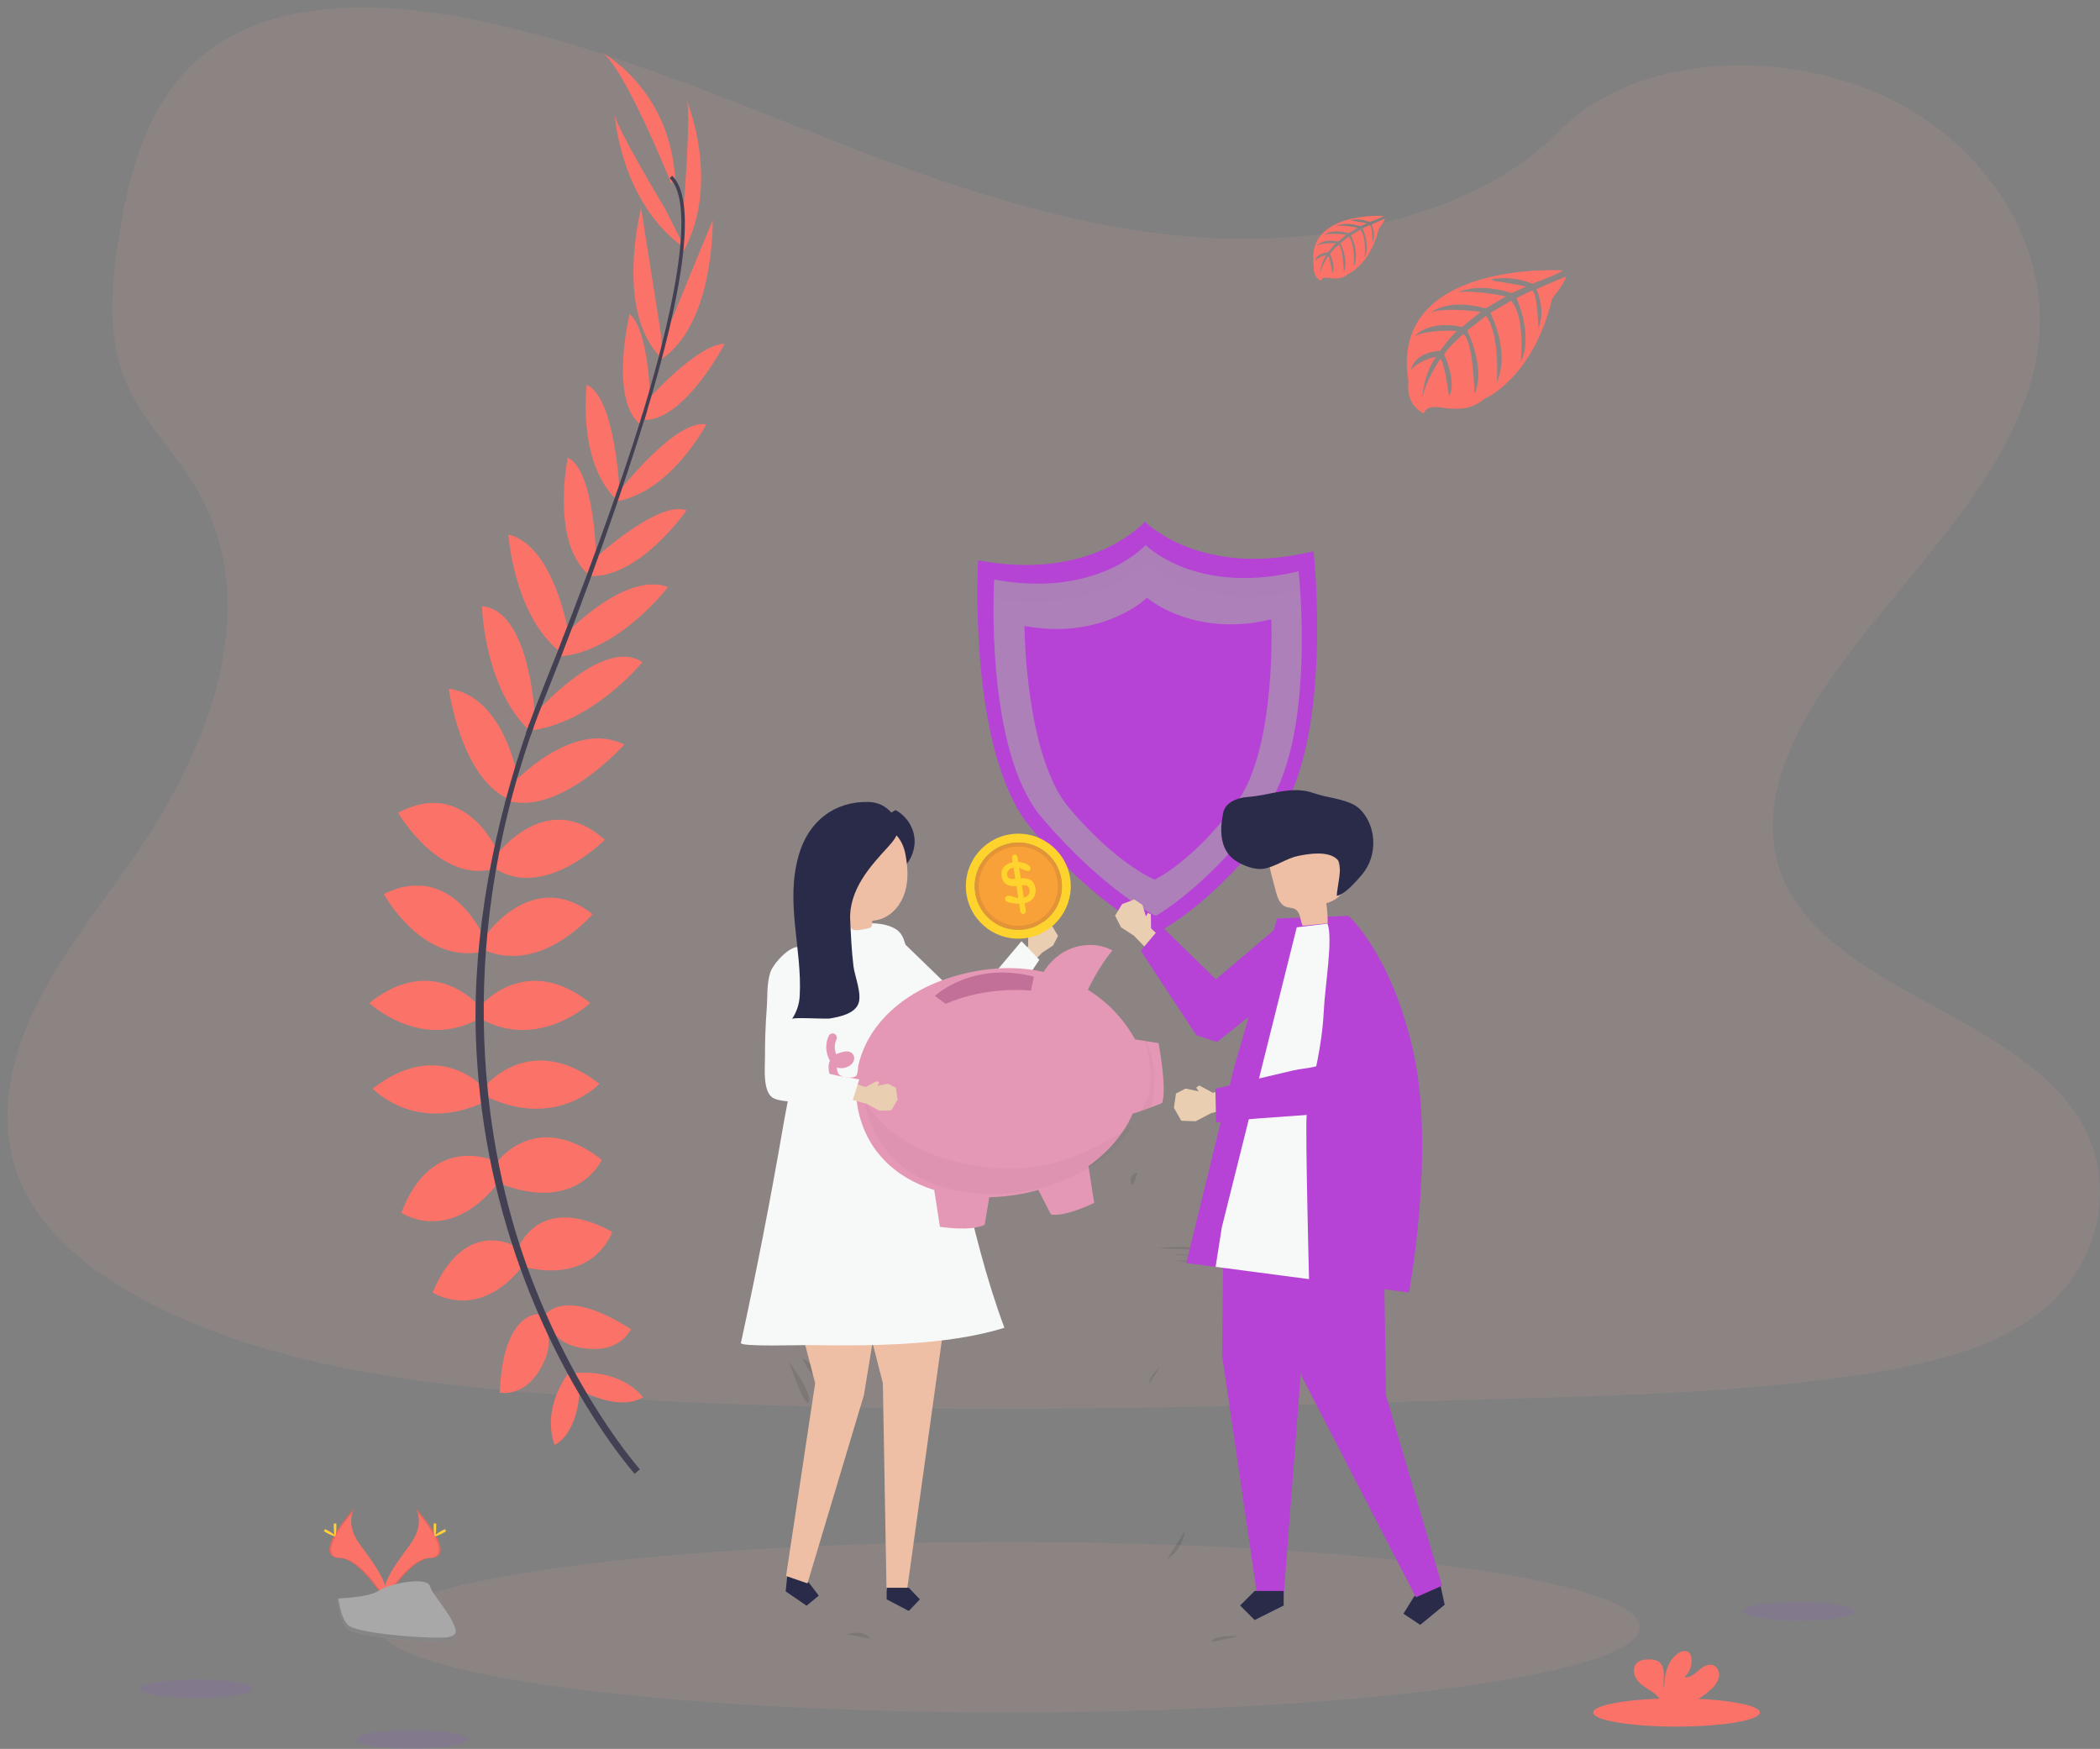 <svg width="281" height="234" viewBox="0 0 281 234" fill="none" xmlns="http://www.w3.org/2000/svg">
<rect x="0" y="0" width="281" height="234" fill="#808080" stroke="none"/>
<path opacity="0.1" fill-rule="evenodd" clip-rule="evenodd" d="M163.681 31.913C145.731 31.289 128.635 25.492 112.31 19.148C95.985 12.804 79.815 5.775 62.294 2.415C51.026 0.253 38.137 -0.052 29.059 5.992C20.32 11.819 17.496 21.851 15.979 31.169C14.836 38.179 14.165 45.558 17.294 52.118C19.468 56.674 23.323 60.504 25.992 64.869C35.275 80.054 28.712 98.779 18.655 113.606C13.941 120.563 8.463 127.204 4.821 134.602C1.18 142 -0.504 150.489 2.683 158.042C5.839 165.535 13.364 171.151 21.515 175.106C38.07 183.139 57.571 185.437 76.6 186.739C118.711 189.622 161.044 188.373 203.265 187.124C218.891 186.661 234.584 186.192 249.955 183.775C258.492 182.432 267.303 180.303 273.502 175.159C281.368 168.629 283.318 157.573 278.045 149.384C269.203 135.651 244.763 132.24 238.575 117.502C235.175 109.388 238.667 100.353 243.612 92.827C254.218 76.688 271.993 62.527 272.928 44.079C273.572 31.408 265.026 18.718 251.813 12.721C237.965 6.439 218.758 7.227 208.546 17.63C198.02 28.342 179.532 32.463 163.681 31.913Z" fill="#F8AFA6"/>
<path opacity="0.1" fill-rule="evenodd" clip-rule="evenodd" d="M135.098 229.135C181.659 229.135 219.405 224.026 219.405 217.724C219.405 211.422 181.659 206.313 135.098 206.313C88.536 206.313 50.791 211.422 50.791 217.724C50.791 224.026 88.536 229.135 135.098 229.135Z" fill="#F8AFA6"/>
<path fill-rule="evenodd" clip-rule="evenodd" d="M76.728 183.753C76.728 183.753 82.552 182.82 86.047 186.938C86.047 186.938 83.484 188.959 77.971 186.161L76.728 183.753Z" fill="#FA7268"/>
<path fill-rule="evenodd" clip-rule="evenodd" d="M76.107 183.661C76.107 183.661 72.39 188.262 74.212 193.332C74.212 193.332 77.241 192.119 77.571 185.942L76.107 183.661Z" fill="#FA7268"/>
<path fill-rule="evenodd" clip-rule="evenodd" d="M72.778 176.139C72.778 176.139 75.108 171.865 84.427 177.848C84.427 177.848 83.185 180.723 79.069 180.49C74.953 180.257 73.852 178.392 72.778 176.139Z" fill="#FA7268"/>
<path fill-rule="evenodd" clip-rule="evenodd" d="M72.166 175.831C72.166 175.831 67.332 175.276 66.863 186.348C66.863 186.348 69.928 186.986 72.105 183.481C74.282 179.977 73.381 178.017 72.166 175.831Z" fill="#FA7268"/>
<path fill-rule="evenodd" clip-rule="evenodd" d="M69.348 167.001C69.348 167.001 72.066 159.461 81.931 164.822C81.931 164.822 79.679 171.74 70.357 169.565L69.348 167.001Z" fill="#FA7268"/>
<path fill-rule="evenodd" clip-rule="evenodd" d="M66.319 155.732C66.319 155.732 71.444 148.117 80.533 155.177C80.533 155.177 77.349 162.325 67.095 158.44L66.319 155.732Z" fill="#FA7268"/>
<path fill-rule="evenodd" clip-rule="evenodd" d="M65.231 145.008C65.231 145.008 71.211 138.015 80.209 145.008C80.209 145.008 74.537 151.147 65.231 146.795V145.008Z" fill="#FA7268"/>
<path fill-rule="evenodd" clip-rule="evenodd" d="M64.3 134.597C64.3 134.597 70.357 127.29 78.98 134.209C78.98 134.209 72.143 140.658 64.3 136.306V134.597Z" fill="#FA7268"/>
<path fill-rule="evenodd" clip-rule="evenodd" d="M64.843 125.348C64.843 125.348 71.222 115.946 79.291 122.317C79.291 122.317 72.454 130.401 64.843 127.135V125.348Z" fill="#FA7268"/>
<path fill-rule="evenodd" clip-rule="evenodd" d="M66.319 114.547C66.319 114.547 73.075 105.223 80.922 112.372C80.922 112.372 72.92 120.452 66.319 116.257V114.547Z" fill="#FA7268"/>
<path fill-rule="evenodd" clip-rule="evenodd" d="M68.574 104.893C68.574 104.893 76.57 96.132 83.551 99.62C83.551 99.62 75.213 108.925 68.224 107.216L68.574 104.893Z" fill="#FA7268"/>
<path fill-rule="evenodd" clip-rule="evenodd" d="M71.367 95.744C71.367 95.744 80.611 85.018 85.969 88.593C85.969 88.593 79.169 96.918 70.715 97.764L71.367 95.744Z" fill="#FA7268"/>
<path fill-rule="evenodd" clip-rule="evenodd" d="M75.402 85.127C75.402 85.127 83.484 76.364 89.387 78.539C89.387 78.539 82.475 87.633 74.318 87.866L75.402 85.127Z" fill="#FA7268"/>
<path fill-rule="evenodd" clip-rule="evenodd" d="M79.058 75.198C79.058 75.198 87.989 66.806 91.871 68.283C91.871 68.283 85.426 77.607 78.669 77.063L79.058 75.198Z" fill="#FA7268"/>
<path fill-rule="evenodd" clip-rule="evenodd" d="M82.63 66.029C82.63 66.029 90.318 56.006 94.512 56.783C94.512 56.783 89.852 65.719 82.63 67.051V66.029Z" fill="#FA7268"/>
<path fill-rule="evenodd" clip-rule="evenodd" d="M86.505 53.675C86.505 53.675 93.303 45.988 96.972 46.008C96.972 46.008 91.608 56.275 86.228 56.181L86.505 53.675Z" fill="#FA7268"/>
<path fill-rule="evenodd" clip-rule="evenodd" d="M88.804 45.436L95.366 29.43C95.366 29.43 95.696 43.899 87.966 48.405L88.804 45.436Z" fill="#FA7268"/>
<path fill-rule="evenodd" clip-rule="evenodd" d="M91.467 27.784C91.467 27.784 92.554 14.42 91.855 13.332C91.855 13.332 96.551 24.432 91.422 33.689L91.467 27.784Z" fill="#FA7268"/>
<path fill-rule="evenodd" clip-rule="evenodd" d="M69.095 166.82C69.095 166.82 62.286 162.599 57.882 172.925C57.882 172.925 63.939 176.949 69.894 169.453L69.095 166.82Z" fill="#FA7268"/>
<path fill-rule="evenodd" clip-rule="evenodd" d="M66.103 155.301C66.103 155.301 57.754 151.491 53.702 162.272C53.702 162.272 60.153 166.712 66.863 158.026L66.103 155.301Z" fill="#FA7268"/>
<path fill-rule="evenodd" clip-rule="evenodd" d="M64.843 145.65C64.843 145.65 58.864 138.657 49.866 145.65C49.866 145.65 55.535 151.788 64.843 147.437V145.65Z" fill="#FA7268"/>
<path fill-rule="evenodd" clip-rule="evenodd" d="M64.097 134.597C64.097 134.597 58.037 127.29 49.417 134.209C49.417 134.209 56.251 140.658 64.097 136.306V134.597Z" fill="#FA7268"/>
<path fill-rule="evenodd" clip-rule="evenodd" d="M64.843 125.614C64.843 125.614 60.594 115.083 51.358 119.612C51.358 119.612 56.351 128.952 64.469 127.362L64.843 125.614Z" fill="#FA7268"/>
<path fill-rule="evenodd" clip-rule="evenodd" d="M66.855 114.495C66.855 114.495 62.633 103.781 53.264 108.748C53.264 108.748 59 118.568 66.438 116.151L66.855 114.495Z" fill="#FA7268"/>
<path fill-rule="evenodd" clip-rule="evenodd" d="M69.472 104.949C69.472 104.949 67.808 93.199 60.056 92.147C60.056 92.147 61.701 104.535 68.438 107.063L69.472 104.949Z" fill="#FA7268"/>
<path fill-rule="evenodd" clip-rule="evenodd" d="M71.567 95.764C71.567 95.764 70.915 81.611 64.494 81.12C64.494 81.12 64.71 91.859 70.843 97.77L71.567 95.764Z" fill="#FA7268"/>
<path fill-rule="evenodd" clip-rule="evenodd" d="M76.071 84.722C76.071 84.722 74.154 72.956 68.027 71.516C68.027 71.516 68.787 82.913 75.463 87.611L76.071 84.722Z" fill="#FA7268"/>
<path fill-rule="evenodd" clip-rule="evenodd" d="M79.785 75.284C79.785 75.284 79.718 63.024 75.974 61.223C75.974 61.223 73.652 72.323 78.7 76.849L79.785 75.284Z" fill="#FA7268"/>
<path fill-rule="evenodd" clip-rule="evenodd" d="M82.916 65.885C82.916 65.885 82.389 53.258 78.514 51.479C78.514 51.479 77.186 61.469 82.334 66.709L82.916 65.885Z" fill="#FA7268"/>
<path fill-rule="evenodd" clip-rule="evenodd" d="M87.048 54.674C87.048 54.674 87.023 44.407 84.255 41.998C84.255 41.998 81.504 53.248 85.603 56.739L87.048 54.674Z" fill="#FA7268"/>
<path fill-rule="evenodd" clip-rule="evenodd" d="M88.477 44.931L85.786 27.84C85.786 27.84 82.125 41.845 88.604 48.014L88.477 44.931Z" fill="#FA7268"/>
<path fill-rule="evenodd" clip-rule="evenodd" d="M89.004 27.945C89.004 27.945 82.089 16.459 82.234 15.18C82.234 15.18 82.966 27.223 91.664 33.217L89.004 27.945Z" fill="#FA7268"/>
<path fill-rule="evenodd" clip-rule="evenodd" d="M89.813 24.555C89.813 24.555 83.29 8.235 80.339 6.914C80.339 6.914 89.658 11.654 90.357 24.089L89.813 24.555Z" fill="#FA7268"/>
<path fill-rule="evenodd" clip-rule="evenodd" d="M86.191 56.27L85.745 56.134C91.25 38.171 92.626 26.719 89.614 23.849L89.935 23.511C93.125 26.538 91.833 37.857 86.191 56.27Z" fill="#444053"/>
<path fill-rule="evenodd" clip-rule="evenodd" d="M71.031 98.316L70.374 98.083C70.956 96.437 71.586 94.767 72.246 93.118C77.993 78.788 82.885 65.46 86.022 55.226L86.596 54.948C83.454 65.202 78.65 79.044 72.895 93.39C72.238 95.022 71.611 96.687 71.031 98.316Z" fill="#444053"/>
<path fill-rule="evenodd" clip-rule="evenodd" d="M84.924 197.198C84.835 197.098 75.91 187.047 69.692 169.881C66.045 159.834 64.014 149.273 63.673 138.59C63.246 125.234 66.047 110.321 70.845 96.776L71.367 97.387C60.597 127.79 64.877 153.844 70.551 169.537C76.709 186.545 85.529 196.49 85.617 196.587L84.924 197.198Z" fill="#444053"/>
<path fill-rule="evenodd" clip-rule="evenodd" d="M209.071 36.173C209.071 36.173 185.718 34.763 188.469 51.136C188.469 51.136 187.914 54.03 190.544 55.343C190.544 55.343 190.585 54.13 192.94 54.543C193.778 54.683 194.63 54.724 195.478 54.666C196.621 54.59 197.71 54.145 198.579 53.397C198.579 53.397 205.143 50.683 207.695 39.95C207.695 39.95 209.584 37.608 209.509 37.006L205.568 38.69C205.568 38.69 206.916 41.534 205.845 43.899C205.845 43.899 205.718 38.793 204.96 38.904C204.808 38.926 202.914 39.889 202.914 39.889C202.914 39.889 205.229 44.842 203.482 48.444C203.482 48.444 204.145 42.339 202.19 40.247L199.416 41.867C199.416 41.867 202.123 46.984 200.287 51.161C200.287 51.161 200.759 44.756 198.831 42.261L196.318 44.223C196.318 44.223 198.861 49.265 197.311 52.729C197.311 52.729 197.109 45.275 195.774 44.712C195.774 44.712 193.575 46.654 193.239 47.448C193.239 47.448 194.981 51.111 193.9 53.042C193.9 53.042 193.237 48.075 192.693 48.047C192.693 48.047 190.502 51.338 190.275 53.597C190.275 53.597 190.369 50.242 192.163 47.736C192.163 47.736 190.044 48.1 188.807 49.474C188.807 49.474 189.148 47.148 192.704 46.943C192.704 46.943 194.515 44.445 194.998 44.295C194.998 44.295 191.464 43.998 189.32 44.95C189.32 44.95 191.206 42.755 195.647 43.754L198.129 41.726C198.129 41.726 193.475 41.09 191.5 41.792C191.5 41.792 193.772 39.85 198.798 41.265L201.499 39.65C201.499 39.65 197.53 38.795 195.167 39.095C195.167 39.095 197.663 37.749 202.292 39.209L204.234 38.34C204.234 38.34 201.327 37.769 200.476 37.677C199.624 37.585 199.58 37.352 199.58 37.352C201.421 37.045 203.312 37.256 205.041 37.96C205.041 37.96 209.14 36.431 209.071 36.173Z" fill="#FA7268"/>
<path fill-rule="evenodd" clip-rule="evenodd" d="M185.116 28.892C185.116 28.892 174.577 28.256 175.808 35.654C175.808 35.654 175.561 36.961 176.746 37.555C176.746 37.555 176.765 37 177.83 37.192C178.208 37.255 178.593 37.274 178.975 37.247C179.493 37.213 179.985 37.01 180.376 36.67C180.376 36.67 183.344 35.443 184.498 30.593C184.498 30.593 185.349 29.535 185.316 29.263L183.535 30.024C183.535 30.024 184.143 31.309 183.666 32.377C183.666 32.377 183.607 30.071 183.266 30.124C183.197 30.124 182.34 30.57 182.34 30.57C182.34 30.57 183.388 32.81 182.598 34.436C182.598 34.436 182.897 31.678 182.013 30.731L180.759 31.475C180.759 31.475 181.982 33.787 181.153 35.674C181.153 35.674 181.366 32.779 180.495 31.653L179.361 32.541C179.361 32.541 180.509 34.819 179.81 36.384C179.81 36.384 179.716 33.015 179.114 32.76C179.114 32.76 178.121 33.637 177.969 33.998C177.969 33.998 178.756 35.663 178.268 36.526C178.268 36.526 177.969 34.281 177.714 34.27C177.714 34.27 176.723 35.757 176.621 36.767C176.67 35.825 176.965 34.913 177.475 34.12C176.904 34.228 176.376 34.501 175.958 34.905C175.958 34.905 176.113 33.853 177.719 33.762C177.719 33.762 178.551 32.632 178.756 32.563C178.756 32.563 177.159 32.43 176.191 32.86C176.191 32.86 177.042 31.869 179.048 32.319L180.157 31.403C180.157 31.403 178.052 31.125 177.162 31.433C177.162 31.433 178.188 30.557 180.459 31.195L181.68 30.465C181.68 30.465 179.885 30.079 178.817 30.218C178.817 30.218 179.946 29.61 182.037 30.268L182.911 29.877C182.911 29.877 181.596 29.619 181.211 29.577C180.825 29.535 180.806 29.43 180.806 29.43C181.639 29.291 182.493 29.387 183.274 29.707C183.274 29.707 185.149 29.008 185.116 28.892Z" fill="#FA7268"/>
<path opacity="0.1" fill-rule="evenodd" clip-rule="evenodd" d="M111.813 151.355C111.813 151.355 113.638 151.68 113.605 153.575C113.572 155.471 114.357 151.125 114.357 151.125L111.813 151.355Z" fill="black"/>
<path opacity="0.1" fill-rule="evenodd" clip-rule="evenodd" d="M152.161 156.905C152.015 156.924 151.875 156.974 151.751 157.052C151.627 157.131 151.522 157.235 151.442 157.359C151.363 157.482 151.312 157.622 151.292 157.767C151.273 157.913 151.285 158.061 151.329 158.201C151.562 159.361 152.161 156.905 152.161 156.905Z" fill="black"/>
<path opacity="0.1" fill-rule="evenodd" clip-rule="evenodd" d="M103.817 166.617C103.817 166.617 109.761 166.11 110.751 167.172C111.741 168.235 103.817 166.617 103.817 166.617Z" fill="black"/>
<path opacity="0.1" fill-rule="evenodd" clip-rule="evenodd" d="M154.934 167.02C154.934 167.02 159.28 166.485 160.298 167.225L154.934 167.02Z" fill="black"/>
<path opacity="0.1" fill-rule="evenodd" clip-rule="evenodd" d="M156.693 167.728C156.693 167.728 159.281 167.819 159.882 168.144L156.693 167.728Z" fill="black"/>
<path opacity="0.1" fill-rule="evenodd" clip-rule="evenodd" d="M157.2 168.658C157.2 168.658 159.558 168.566 159.882 168.935L157.2 168.658Z" fill="black"/>
<path opacity="0.1" fill-rule="evenodd" clip-rule="evenodd" d="M107.32 181.699C107.32 181.699 109.339 182.751 109.134 183.825C108.929 184.899 107.32 181.699 107.32 181.699Z" fill="black"/>
<path opacity="0.1" fill-rule="evenodd" clip-rule="evenodd" d="M105.573 182.21C105.573 182.21 108.654 186.209 108.235 187.527C107.817 188.845 105.573 182.21 105.573 182.21Z" fill="black"/>
<path opacity="0.1" fill-rule="evenodd" clip-rule="evenodd" d="M155.237 182.873C155.237 182.873 153.711 184.13 153.753 185.168L155.237 182.873Z" fill="black"/>
<path opacity="0.1" fill-rule="evenodd" clip-rule="evenodd" d="M158.54 204.871C158.54 204.871 158.307 207.324 156.182 208.595L158.54 204.871Z" fill="black"/>
<path opacity="0.1" fill-rule="evenodd" clip-rule="evenodd" d="M113.265 218.643C113.265 218.643 115.531 217.944 116.471 219.27L113.265 218.643Z" fill="black"/>
<path opacity="0.1" fill-rule="evenodd" clip-rule="evenodd" d="M165.759 218.92C165.759 218.92 162.007 218.701 162.154 219.717L165.759 218.92Z" fill="black"/>
<path opacity="0.1" fill-rule="evenodd" clip-rule="evenodd" d="M240.681 216.864C244.806 216.864 248.15 216.299 248.15 215.602C248.15 214.904 244.806 214.339 240.681 214.339C236.556 214.339 233.212 214.904 233.212 215.602C233.212 216.299 236.556 216.864 240.681 216.864Z" fill="#9846FF"/>
<path opacity="0.1" fill-rule="evenodd" clip-rule="evenodd" d="M26.264 227.226C30.389 227.226 33.733 226.661 33.733 225.964C33.733 225.266 30.389 224.701 26.264 224.701C22.139 224.701 18.795 225.266 18.795 225.964C18.795 226.661 22.139 227.226 26.264 227.226Z" fill="#9846FF"/>
<path opacity="0.1" fill-rule="evenodd" clip-rule="evenodd" d="M55.156 234C59.281 234 62.625 233.435 62.625 232.737C62.625 232.04 59.281 231.475 55.156 231.475C51.031 231.475 47.687 232.04 47.687 232.737C47.687 233.435 51.031 234 55.156 234Z" fill="#9846FF"/>
<path fill-rule="evenodd" clip-rule="evenodd" d="M224.331 231.02C230.49 231.02 235.484 230.175 235.484 229.133C235.484 228.091 230.49 227.246 224.331 227.246C218.172 227.246 213.179 228.091 213.179 229.133C213.179 230.175 218.172 231.02 224.331 231.02Z" fill="#FA7268"/>
<path fill-rule="evenodd" clip-rule="evenodd" d="M228.943 226.047C229.452 225.631 229.822 225.071 230.006 224.441C230.144 223.805 229.873 223.053 229.262 222.806C228.58 222.545 227.851 223.02 227.299 223.497C226.747 223.974 226.112 224.521 225.388 224.418C225.76 224.081 226.039 223.653 226.197 223.176C226.355 222.699 226.387 222.189 226.289 221.696C226.257 221.492 226.169 221.3 226.037 221.141C225.66 220.736 224.972 220.908 224.52 221.23C223.077 222.243 222.675 224.205 222.667 225.967C222.52 225.331 222.645 224.668 222.639 224.024C222.634 223.38 222.459 222.637 221.907 222.295C221.566 222.113 221.184 222.023 220.798 222.035C220.149 222.01 219.427 222.076 218.984 222.551C218.429 223.139 218.579 224.127 219.056 224.771C219.533 225.415 220.262 225.828 220.933 226.275C221.47 226.595 221.928 227.032 222.273 227.554C222.315 227.627 222.348 227.704 222.373 227.784H226.425C227.339 227.321 228.186 226.737 228.943 226.047Z" fill="#FA7268"/>
<path fill-rule="evenodd" clip-rule="evenodd" d="M55.542 201.707C55.542 201.707 57.067 203.702 54.84 206.702C52.613 209.702 50.777 212.252 51.512 214.131C51.512 214.131 54.873 208.539 57.614 208.461C60.354 208.384 58.551 205.07 55.542 201.707Z" fill="#FA7268"/>
<path opacity="0.1" fill-rule="evenodd" clip-rule="evenodd" d="M55.542 201.707C55.675 201.9 55.779 202.111 55.852 202.334C58.521 205.47 59.943 208.398 57.378 208.47C54.99 208.539 52.125 212.813 51.437 213.892C51.459 213.975 51.487 214.056 51.517 214.139C51.517 214.139 54.879 208.547 57.619 208.47C60.359 208.392 58.551 205.07 55.542 201.707Z" fill="black"/>
<path fill-rule="evenodd" clip-rule="evenodd" d="M58.373 204.249C58.373 204.951 58.296 205.52 58.199 205.52C58.102 205.52 58.024 204.951 58.024 204.249C58.024 203.547 58.121 203.877 58.218 203.877C58.315 203.877 58.373 203.547 58.373 204.249Z" fill="#FFD037"/>
<path fill-rule="evenodd" clip-rule="evenodd" d="M59.347 205.087C58.731 205.423 58.193 205.625 58.149 205.539C58.105 205.453 58.562 205.112 59.178 204.776C59.794 204.44 59.552 204.685 59.597 204.776C59.641 204.868 59.963 204.751 59.347 205.087Z" fill="#FFD037"/>
<path fill-rule="evenodd" clip-rule="evenodd" d="M47.496 201.707C47.496 201.707 45.97 203.702 48.197 206.702C50.425 209.702 52.261 212.252 51.526 214.131C51.526 214.131 48.167 208.539 45.424 208.461C42.681 208.384 44.481 205.07 47.496 201.707Z" fill="#FA7268"/>
<path opacity="0.1" fill-rule="evenodd" clip-rule="evenodd" d="M47.496 201.707C47.362 201.9 47.257 202.111 47.182 202.334C44.514 205.47 43.094 208.398 45.657 208.47C48.048 208.539 50.913 212.813 51.601 213.892C51.578 213.976 51.55 214.058 51.517 214.139C51.517 214.139 48.159 208.547 45.416 208.47C42.673 208.392 44.481 205.07 47.496 201.707Z" fill="black"/>
<path fill-rule="evenodd" clip-rule="evenodd" d="M44.661 204.249C44.661 204.951 44.742 205.52 44.839 205.52C44.936 205.52 45.013 204.951 45.013 204.249C45.013 203.547 44.916 203.877 44.819 203.877C44.722 203.877 44.661 203.547 44.661 204.249Z" fill="#FFD037"/>
<path fill-rule="evenodd" clip-rule="evenodd" d="M43.69 205.087C44.306 205.423 44.841 205.625 44.888 205.539C44.936 205.453 44.472 205.112 43.857 204.776C43.241 204.44 43.485 204.685 43.438 204.776C43.391 204.868 43.075 204.751 43.69 205.087Z" fill="#FFD037"/>
<path fill-rule="evenodd" clip-rule="evenodd" d="M45.147 213.878C45.147 213.878 49.407 213.745 50.694 212.832C51.98 211.919 57.247 210.823 57.564 212.291C57.88 213.759 63.968 219.587 59.158 219.625C54.349 219.664 47.981 218.876 46.7 218.096C45.418 217.317 45.147 213.878 45.147 213.878Z" fill="#A8A8A8"/>
<path opacity="0.2" fill-rule="evenodd" clip-rule="evenodd" d="M59.242 219.115C54.432 219.154 48.064 218.366 46.783 217.586C45.809 216.989 45.418 214.855 45.288 213.873H45.147C45.147 213.873 45.424 217.309 46.697 218.091C47.97 218.874 54.346 219.659 59.156 219.62C60.542 219.62 61.022 219.115 60.997 218.382C60.803 218.832 60.273 219.107 59.242 219.115Z" fill="black"/>
<path fill-rule="evenodd" clip-rule="evenodd" d="M175.768 73.75C161.648 77.212 154.259 70.806 153.261 69.856C153.261 69.856 153.237 69.759 153.202 69.8C153.164 69.762 153.145 69.859 153.145 69.859C152.2 70.859 145.168 77.658 130.882 74.968C130.882 74.968 129.394 100.594 137.956 110.801C147.1 121.702 154.656 124.867 154.694 124.837C154.731 124.865 162.168 121.357 170.644 109.915C178.577 99.209 175.768 73.75 175.768 73.75Z" fill="#B643D5"/>
<path fill-rule="evenodd" clip-rule="evenodd" d="M173.762 76.436C160.946 79.524 154.245 73.824 153.341 72.979C153.341 72.979 153.321 72.894 153.287 72.928C153.253 72.894 153.237 72.983 153.237 72.983C152.379 73.874 145.995 79.929 133.031 77.541C133.031 77.541 131.671 100.356 139.435 109.437C147.728 119.139 154.589 122.562 154.626 122.534C154.661 122.561 161.402 118.825 169.097 108.633C176.296 99.101 173.762 76.436 173.762 76.436Z" fill="#A8A8A9" fill-opacity="0.6"/>
<g opacity="0.06">
<path opacity="0.06" fill-rule="evenodd" clip-rule="evenodd" d="M153.291 75.225C153.291 75.225 153.308 75.135 153.343 75.169C153.379 75.131 153.401 75.222 153.401 75.222C154.329 76.087 161.099 81.845 174.015 79.019C173.888 76.702 173.728 75.253 173.728 75.253C160.91 78.34 154.208 72.639 153.304 71.797C153.304 71.797 153.286 71.71 153.251 71.746C153.216 71.713 153.201 71.798 153.201 71.798C152.342 72.689 145.96 78.747 132.996 76.357C132.996 76.357 132.91 77.811 132.904 80.13C145.959 82.258 152.408 76.143 153.291 75.225Z" fill="#010101"/>
</g>
<path fill-rule="evenodd" clip-rule="evenodd" d="M170.114 82.865C160.434 85.238 154.199 80.644 153.517 79.994C153.517 79.994 153.501 79.927 153.476 79.955C153.451 79.928 153.439 79.996 153.439 79.996C152.791 80.683 146.875 85.595 137.083 83.748C137.083 83.748 137.155 101.069 143.025 108.064C149.294 115.537 154.476 117.708 154.498 117.688C154.526 117.706 159.626 115.302 165.435 107.457C170.871 100.116 170.114 82.865 170.114 82.865Z" fill="#B643D5"/>
<path fill-rule="evenodd" clip-rule="evenodd" d="M155.566 125.669L154.021 124.21L153.996 122.337L153.598 122.142L153.334 122.626L152.872 121.075L151.779 120.35L150.147 120.97L149.21 122.512L149.998 124.068L151.734 125.2L153.763 127.289L155.566 125.669Z" fill="#EACEB1"/>
<path fill-rule="evenodd" clip-rule="evenodd" d="M155.416 123.911L152.638 127.204L160.09 138.528L162.862 139.422L174.674 129.997L171.516 123.545L162.705 131.035L155.416 123.911Z" fill="#B643D5"/>
<path fill-rule="evenodd" clip-rule="evenodd" d="M192.9 212.821L193.312 214.712L190.042 217.409L187.791 215.917L189.219 213.622L192.489 210.927L192.9 212.821Z" fill="#2A2A49"/>
<path fill-rule="evenodd" clip-rule="evenodd" d="M181.47 154.606L185.116 163.025L185.461 186.7L192.961 212.168L189.47 213.714L174.168 184.144L172.427 174.777L171.732 155.051L181.47 154.606Z" fill="#B643D5"/>
<path fill-rule="evenodd" clip-rule="evenodd" d="M163.808 156.494L163.521 181.306L168.194 213.3H171.787L174.057 183.78L178.979 154.258L163.808 156.494Z" fill="#B643D5"/>
<path fill-rule="evenodd" clip-rule="evenodd" d="M171.768 212.872V214.818L167.883 216.761L165.94 214.818L167.883 212.872H171.768Z" fill="#2A2A49"/>
<path fill-rule="evenodd" clip-rule="evenodd" d="M170.887 122.893L180.433 122.54C180.433 122.54 186.141 127.553 189.092 140.581C192.101 153.846 188.537 172.942 188.537 172.942C188.537 172.942 162.932 169.524 158.732 168.996L165.138 142.808L170.887 122.893Z" fill="#B643D5"/>
<path fill-rule="evenodd" clip-rule="evenodd" d="M174.307 123.869C175.421 123.759 176.537 123.651 177.651 123.543C177.664 122.649 177.603 121.754 177.471 120.869C178.401 120.545 179.476 120.056 179.64 119.085C179.691 118.779 179.64 118.467 179.585 118.161C179.369 116.897 179.151 115.631 178.938 114.366C178.861 113.93 178.781 113.479 178.544 113.104C178.129 112.446 177.318 112.156 176.552 112.022C174.594 111.68 172.465 112.102 170.948 113.38C170.542 113.721 170.175 114.131 169.996 114.628C169.722 115.397 169.925 116.245 170.131 117.032C170.323 117.76 170.514 118.488 170.703 119.217C170.92 120.054 171.235 121.008 172.045 121.32C172.469 121.488 172.977 121.44 173.363 121.687C174.045 122.125 173.952 123.14 174.307 123.869Z" fill="#EEBFA5"/>
<path fill-rule="evenodd" clip-rule="evenodd" d="M163.414 111.233C163.395 110.366 163.516 109.488 163.689 108.699C163.986 107.34 165.589 106.73 166.975 106.634C169.967 106.425 172.857 105.067 175.781 106.116C177.455 106.715 179.696 106.859 181.21 107.704C181.842 108.057 182.346 108.607 182.738 109.214C184.096 111.321 184.099 114.224 182.749 116.334C182.443 116.808 182.077 117.239 181.698 117.654C180.906 118.508 179.965 119.564 178.878 119.881C178.853 118.908 179.74 115.847 178.997 115.05C177.816 113.786 175.14 114.223 173.671 114.531C172.072 114.868 170.641 116 169.053 116.241C167.911 116.414 166.454 115.852 165.483 115.259C163.964 114.332 163.457 112.798 163.414 111.233Z" fill="#2A2A49"/>
<path fill-rule="evenodd" clip-rule="evenodd" d="M173.518 124.076L163.485 164.236L162.662 169.504L175.162 171.15C175.162 171.15 174.67 151.918 174.834 149.354C175 146.792 176.855 141.242 177.135 135.267C177.301 131.811 178.4 125.601 177.63 123.581L173.518 124.076Z" fill="#F7F8F8"/>
<path fill-rule="evenodd" clip-rule="evenodd" d="M164.529 145.515L162.294 146.222L160.471 145.237L160.068 145.519L160.391 146.029L158.647 145.647L157.357 146.312L157.081 148.223L158.066 149.955L159.991 150.027L162.016 148.962L165.12 148.127L164.529 145.515Z" fill="#EACEB1"/>
<path fill-rule="evenodd" clip-rule="evenodd" d="M162.627 145.67C166.1 144.855 169.576 144.039 173.049 143.225C173.985 143.007 174.956 142.959 175.892 142.731C177.255 142.4 177.632 142.286 177.823 140.982C178.378 137.199 177.674 133.276 178.244 129.552C179.614 129.415 180.939 129.091 182.341 129.109C184.628 129.14 184.428 130.715 184.557 132.468C184.71 134.548 184.803 136.634 184.815 138.719C184.829 140.45 185.396 147.944 182.861 148.493C181.04 148.891 162.716 149.868 162.724 150.244C162.723 150.09 162.627 145.67 162.627 145.67Z" fill="#B643D5"/>
<path fill-rule="evenodd" clip-rule="evenodd" d="M136.284 127.835L137.569 126.624L137.591 125.065L137.924 124.903L138.142 125.302L138.527 124.014L139.437 123.41L140.794 123.926L141.572 125.212L140.917 126.506L139.47 127.449L137.784 129.181L136.284 127.835Z" fill="#EACEB1"/>
<path fill-rule="evenodd" clip-rule="evenodd" d="M136.69 125.936L129.492 134.47L120.094 125.362L118.633 136.25L130.073 141.926L139.077 128.421L136.69 125.936Z" fill="#F7F8F8"/>
<path fill-rule="evenodd" clip-rule="evenodd" d="M105.289 211.386L105.132 212.927L107.927 214.844L109.558 213.495L108.239 211.766L105.443 209.847L105.289 211.386Z" fill="#2A2A49"/>
<path fill-rule="evenodd" clip-rule="evenodd" d="M105.358 164.323L104.884 168.997L109.077 185.06L105.183 210.869L108.048 211.856L115.602 186.659L116.802 179.326L116.757 163.81L105.358 164.323Z" fill="#EEBFA5"/>
<path fill-rule="evenodd" clip-rule="evenodd" d="M127.392 169.534L121.367 212.782H118.626L118.133 185.06L113.148 165.602L127.392 169.534Z" fill="#EEBFA5"/>
<path fill-rule="evenodd" clip-rule="evenodd" d="M118.644 212.44V213.993L121.605 215.546L123.086 213.993L121.605 212.44H118.644Z" fill="#2A2A49"/>
<path fill-rule="evenodd" clip-rule="evenodd" d="M120.662 125.134C120.445 124.778 120.155 124.476 119.758 124.252C117.037 122.716 112.527 124.07 109.573 124.07C108.7 133.262 106.288 142.024 104.73 151.051C103.073 160.638 101.21 170.186 99.14 179.691C99.024 180.227 107.359 179.958 108.146 179.971C116.164 180.106 126.66 180.08 134.399 177.655C129.461 164.39 127.658 150.118 123.77 136.508C123.086 134.119 122.275 131.764 121.662 129.357C121.304 127.96 121.36 126.274 120.662 125.134Z" fill="#F7F8F8"/>
<path fill-rule="evenodd" clip-rule="evenodd" d="M117.024 111.568C119.053 112.124 120.653 114.004 120.873 116.097C121.982 115.062 122.55 113.476 122.344 111.972C122.142 110.469 121.171 109.091 119.826 108.39C118.566 109.058 117.59 110.242 117.174 111.604L117.024 111.568Z" fill="#2A2A49"/>
<path fill-rule="evenodd" clip-rule="evenodd" d="M121.153 114.289C120.105 108.749 113.185 109.708 111.202 114.193C110.071 116.745 111.256 120.358 113.511 122.133C113.56 122.622 113.624 123.977 113.999 124.304C114.405 124.661 115.684 124.321 116.184 124.203C116.324 124.171 116.468 124.132 116.57 124.033C116.695 123.905 116.717 123.566 116.72 123.193C117.087 123.167 117.464 123.096 117.846 122.971C119.456 122.44 120.621 120.951 121.104 119.326C121.586 117.7 121.469 115.954 121.153 114.289Z" fill="#EEBFA5"/>
<path fill-rule="evenodd" clip-rule="evenodd" d="M111.051 141.929C110.831 141.552 110.686 141.121 110.615 140.714C110.493 140.014 110.582 139.276 110.881 138.633C111.01 138.355 111.321 138.196 111.618 138.313C111.892 138.422 112.068 138.773 111.938 139.051C111.638 139.696 111.622 140.422 111.897 141.071C112.034 140.992 112.178 140.927 112.328 140.878C112.876 140.69 113.695 140.483 114.104 141.03C114.564 141.643 114.148 142.381 113.544 142.678C113.07 142.915 112.491 143.015 111.995 142.827C111.995 143.524 112.196 143.881 112.86 144.076C113.263 144.196 114.266 144.298 114.586 143.918C114.793 143.67 114.777 142.921 114.849 142.59C115.056 141.672 115.361 140.777 115.757 139.924C116.561 138.192 117.732 136.65 119.122 135.343C122.26 132.403 126.41 130.69 130.604 129.934C130.836 129.894 131.067 129.854 131.3 129.817C134.186 129.371 137.012 129.456 139.643 130.043C140.224 129.112 140.974 128.292 141.881 127.671C143.904 126.279 146.707 125.987 148.855 127.173C147.171 129.144 145.789 131.968 145.566 132.432C148.098 133.994 150.238 136.167 151.79 138.905C151.821 138.961 151.854 139.015 151.882 139.069L155.024 139.57C155.024 139.57 156.199 145.735 155.499 147.595C155.499 147.595 153.056 148.602 151.575 149.003C150.467 151.523 148.588 153.818 146.142 155.663C145.981 155.784 145.817 155.902 145.65 156.022L146.411 160.942C146.411 160.942 142.643 162.842 140.625 162.495L138.939 159.212C137.977 159.488 136.981 159.71 135.956 159.87C134.744 160.057 133.547 160.166 132.375 160.194L131.757 163.874C129.938 164.815 125.771 164.147 125.771 164.147L125.009 159.227C119.594 157.529 115.605 153.639 114.699 147.783C114.621 147.281 114.57 146.789 114.544 146.305C113.665 146.283 112.798 146.059 112.096 145.493C111.555 145.058 111.203 144.497 111.023 143.827C110.866 143.223 110.759 142.508 111.051 141.929Z" fill="#E498B5"/>
<path fill-rule="evenodd" clip-rule="evenodd" d="M138.34 130.675L137.957 132.546C137.957 132.546 132.173 131.845 126.545 134.315L125.098 133.256C125.097 133.256 130.025 128.56 138.34 130.675Z" fill="#C27098"/>
<path opacity="0.03" fill-rule="evenodd" clip-rule="evenodd" d="M116.125 147.997C118.757 151.815 123.012 154.126 127.41 155.29C130.669 156.151 134.18 156.549 137.588 156.215C142.522 155.726 146.931 153.538 151.018 150.902C151.197 150.787 151.373 150.666 151.544 150.543C150.443 152.286 148.958 153.874 147.17 155.224C144.4 157.315 140.904 158.825 136.983 159.43C126.557 161.051 117.229 156.747 115.736 147.418C115.862 147.614 115.994 147.802 116.125 147.997Z" fill="#010101"/>
<path opacity="0.03" fill-rule="evenodd" clip-rule="evenodd" d="M152.954 138.858C152.954 138.858 155.461 144.855 152.584 148.669L154.072 148.191C154.072 148.191 155.519 142.464 152.954 138.858Z" fill="#010101"/>
<path fill-rule="evenodd" clip-rule="evenodd" d="M136.262 124.413C139.488 124.413 142.102 121.797 142.102 118.57C142.102 115.343 139.488 112.727 136.262 112.727C133.037 112.727 130.422 115.343 130.422 118.57C130.422 121.797 133.037 124.413 136.262 124.413Z" fill="#F9A139"/>
<path opacity="0.1" fill-rule="evenodd" clip-rule="evenodd" d="M129.977 119.585C129.417 116.112 131.777 112.844 135.248 112.283C138.717 111.723 141.986 114.083 142.545 117.555C143.103 121.027 140.744 124.296 137.275 124.856C133.805 125.417 130.536 123.057 129.977 119.585ZM131.034 119.414C131.499 122.304 134.217 124.268 137.105 123.802C139.992 123.336 141.954 120.616 141.489 117.726C141.024 114.836 138.306 112.874 135.418 113.34C132.53 113.807 130.567 116.526 131.034 119.414Z" fill="#232020"/>
<path fill-rule="evenodd" clip-rule="evenodd" d="M129.332 119.688C128.715 115.861 131.317 112.255 135.144 111.638C138.971 111.022 142.573 113.624 143.19 117.452C143.805 121.281 141.204 124.886 137.378 125.502C133.552 126.12 129.95 123.517 129.332 119.688ZM130.495 119.501C131.011 122.686 134.006 124.853 137.191 124.338C140.373 123.826 142.538 120.826 142.024 117.64C141.51 114.455 138.515 112.289 135.331 112.802C132.147 113.317 129.982 116.316 130.495 119.501Z" fill="#FFD32E"/>
<path fill-rule="evenodd" clip-rule="evenodd" d="M134.657 120.606C134.577 120.566 134.549 120.468 134.518 120.376C134.439 120.144 134.559 119.939 134.79 119.876C135.136 119.778 135.537 119.99 135.882 120.095C136.162 120.179 136.464 120.196 136.782 120.147C137.122 120.095 137.383 119.97 137.561 119.772C137.739 119.574 137.81 119.341 137.766 119.072C137.725 118.798 137.612 118.616 137.428 118.526C137.245 118.436 136.952 118.423 136.553 118.485L136.287 118.526C135.634 118.629 135.115 118.569 134.729 118.35C134.343 118.127 134.109 117.757 134.03 117.239C133.95 116.729 134.056 116.31 134.347 115.976C134.639 115.642 135.089 115.429 135.696 115.335C135.943 115.298 136.2 115.3 136.47 115.341C137.031 115.431 137.981 115.726 137.875 116.285C137.757 116.923 136.686 116.19 136.337 116.1C136.132 116.047 135.899 116.04 135.638 116.081C135.337 116.129 135.107 116.246 134.947 116.435C134.787 116.623 134.726 116.841 134.764 117.086C134.802 117.33 134.923 117.487 135.128 117.562C135.333 117.638 135.75 117.634 136.378 117.551C137.048 117.467 137.557 117.533 137.904 117.743C138.253 117.957 138.469 118.334 138.554 118.876C138.634 119.395 138.529 119.84 138.237 120.203C137.945 120.569 137.511 120.795 136.934 120.885C136.75 120.913 136.544 120.925 136.314 120.919C135.886 120.909 135.197 120.868 134.657 120.606Z" fill="#FFD32E"/>
<path fill-rule="evenodd" clip-rule="evenodd" d="M136.959 122.285L136.953 122.286C136.754 122.316 136.563 122.153 136.527 121.923L135.424 114.806C135.388 114.575 135.521 114.364 135.72 114.332L135.726 114.331C135.926 114.301 136.116 114.464 136.152 114.692L137.255 121.809C137.29 122.042 137.158 122.253 136.959 122.285Z" fill="#FFD32E"/>
<path fill-rule="evenodd" clip-rule="evenodd" d="M113.973 144.841L115.813 145.445L117.322 144.649L117.653 144.882L117.382 145.303L118.825 145.002L119.883 145.559L120.097 147.137L119.27 148.561L117.68 148.606L116.018 147.709L113.462 146.995L113.973 144.841Z" fill="#EACEB1"/>
<path fill-rule="evenodd" clip-rule="evenodd" d="M109.114 142.855C108.337 142.33 107.804 141.583 107.735 140.487C107.671 139.475 107.908 138.47 108.083 137.472C108.636 134.301 108.563 131.02 107.869 127.879C107.178 124.752 103.532 128.684 103.077 130.095C102.576 131.658 102.717 133.363 102.594 134.978C102.429 137.15 102.351 139.328 102.361 141.505C102.365 142.883 102.028 146.136 103.477 146.925C103.869 147.138 104.319 147.212 104.758 147.283C105.45 147.396 113.709 148.438 113.839 148.03L114.98 144.428C113.261 144.075 110.687 143.919 109.114 142.855Z" fill="#F7F8F8"/>
<path fill-rule="evenodd" clip-rule="evenodd" d="M110.923 136.284C110.989 136.279 111.043 136.275 111.082 136.267C112.301 136.058 114.261 135.664 114.826 134.378C115.408 133.059 114.375 130.668 114.205 129.298C113.947 127.217 113.861 125.115 113.761 123.021C113.67 121.133 114.345 119.272 115.331 117.661C116.319 116.05 117.61 114.65 118.883 113.252C119.411 112.671 119.959 112.048 120.119 111.28C120.299 110.427 119.959 109.531 119.397 108.866C118.534 107.844 117.511 107.336 116.208 107.305C111.632 107.195 108.19 109.903 106.893 114.375C105.033 120.781 107.357 126.897 107.01 133.271C106.95 134.362 106.593 135.431 105.981 136.335C106.143 136.093 109.937 136.34 110.923 136.284Z" fill="#2A2A49"/>
</svg>
